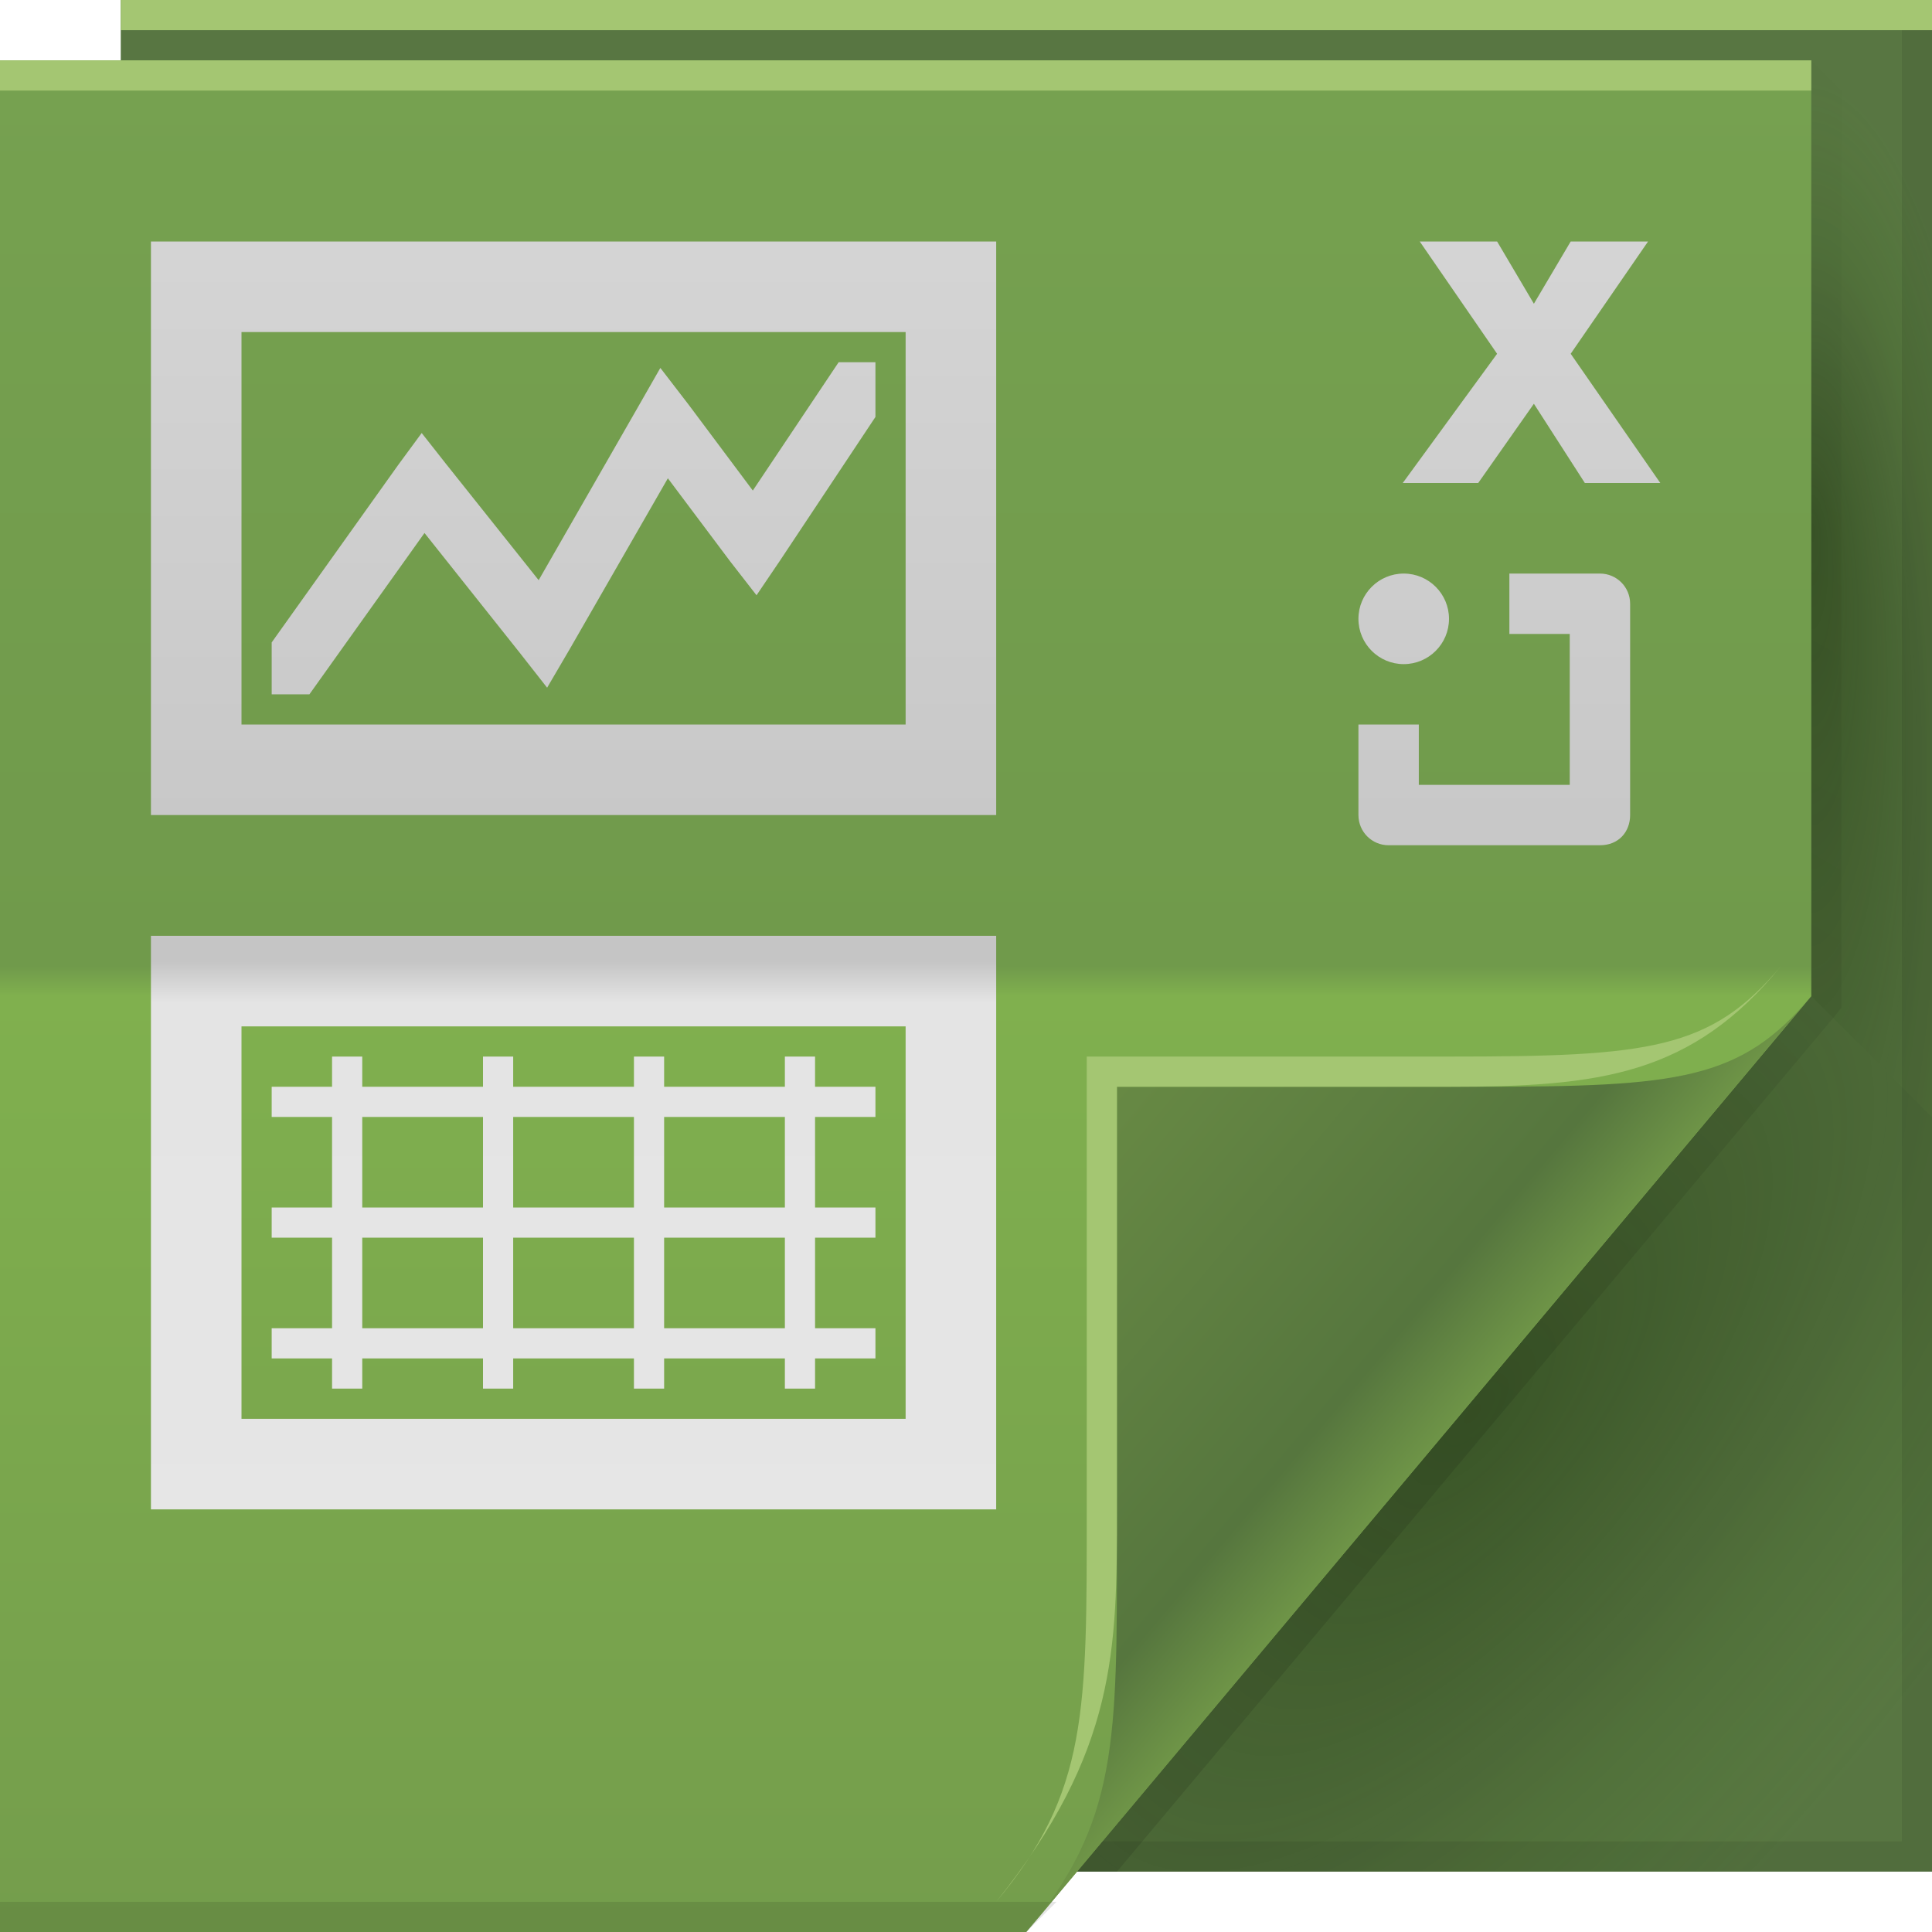<?xml version="1.0" encoding="UTF-8" standalone="no"?>
<!-- Created with Inkscape (http://www.inkscape.org/) -->

<svg
   xmlns:dc="http://purl.org/dc/elements/1.1/"
   xmlns:cc="http://creativecommons.org/ns#"
   xmlns:rdf="http://www.w3.org/1999/02/22-rdf-syntax-ns#"
   xmlns:svg="http://www.w3.org/2000/svg"
   xmlns="http://www.w3.org/2000/svg"
   xmlns:xlink="http://www.w3.org/1999/xlink"
   version="1.1"
   width="64"
   height="64"
   id="svg13094">
  <defs
     id="defs11">
    <radialGradient
       cx="48.242"
       cy="40.919"
       r="14.161"
       fx="40.959"
       fy="40.609"
       id="radialGradient3822-5"
       xlink:href="#radialGradient3996-0"
       gradientUnits="userSpaceOnUse"
       gradientTransform="matrix(-2.0491578e-7,2.159,-0.519,-3.8905836e-8,81.125,-70.946)" />
    <radialGradient
       cx="48.308"
       cy="47.141"
       r="14.161"
       id="radialGradient3996-0"
       gradientUnits="userSpaceOnUse"
       gradientTransform="matrix(0.94,0.775,-1.798,2.18,88.131,-93.366)">
      <stop
         id="stop3954-6"
         style="stop-color:#0e2500;stop-opacity:0.407"
         offset="0" />
      <stop
         id="stop3958-7"
         style="stop-color:#0f2700;stop-opacity:0.156"
         offset="0.5" />
      <stop
         id="stop3956-2"
         style="stop-color:#349200;stop-opacity:0"
         offset="1" />
    </radialGradient>
    <radialGradient
       cx="48.308"
       cy="47.141"
       r="14.161"
       id="radialGradient3373-0"
       xlink:href="#radialGradient3996-0"
       gradientUnits="userSpaceOnUse"
       gradientTransform="matrix(0.94,0.775,-1.798,2.18,88.131,-93.366)" />
    <linearGradient
       x1="45"
       y1="52"
       x2="73"
       y2="4"
       id="linearGradient4308-9"
       gradientUnits="userSpaceOnUse">
      <stop
         id="stop4304-2"
         style="stop-color:#000000;stop-opacity:0.107"
         offset="0" />
      <stop
         id="stop4306-8"
         style="stop-color:#000000;stop-opacity:0"
         offset="1" />
    </linearGradient>
    <linearGradient
       x1="31"
       y1="64"
       x2="31"
       y2="2"
       id="linearGradient3984-4"
       gradientUnits="userSpaceOnUse">
      <stop
         id="stop3099-5"
         style="stop-color:#749d4c;stop-opacity:1"
         offset="0" />
      <stop
         id="stop3875-5"
         style="stop-color:#80b04e;stop-opacity:1"
         offset="0.5" />
      <stop
         id="stop3873-8"
         style="stop-color:#709a4b;stop-opacity:1"
         offset="0.516" />
      <stop
         id="stop3101-9"
         style="stop-color:#76a150;stop-opacity:1"
         offset="1" />
    </linearGradient>
    <linearGradient
       x1="47.833"
       y1="-16.837"
       x2="31.585"
       y2="-39.051"
       id="linearGradient3554-4"
       gradientUnits="userSpaceOnUse"
       gradientTransform="translate(0,64)">
      <stop
         id="stop3988-0"
         style="stop-color:#a4d671;stop-opacity:0.605"
         offset="0" />
      <stop
         id="stop3990-5"
         style="stop-color:#879041;stop-opacity:0"
         offset="1" />
    </linearGradient>
    <linearGradient
       x1="48.992"
       y1="46.125"
       x2="37"
       y2="36"
       id="linearGradient4280-6"
       gradientUnits="userSpaceOnUse">
      <stop
         id="stop4293-9"
         style="stop-color:#6e9447;stop-opacity:1"
         offset="0" />
      <stop
         id="stop4295-7"
         style="stop-color:#56763e;stop-opacity:1"
         offset="0.21" />
      <stop
         id="stop4297-0"
         style="stop-color:#678944;stop-opacity:1"
         offset="1" />
    </linearGradient>
    <linearGradient
       x1="18.313"
       y1="2.348"
       x2="18.313"
       y2="63.818"
       id="linearGradient3238"
       xlink:href="#linearGradient3051-2-8"
       gradientUnits="userSpaceOnUse"
       gradientTransform="translate(-55.897,0)" />
    <linearGradient
       id="linearGradient3051-2-8">
      <stop
         id="stop3053-6-1"
         style="stop-color:#d8d8d8;stop-opacity:1"
         offset="0" />
      <stop
         id="stop3059-8-7"
         style="stop-color:#c5c5c5;stop-opacity:1"
         offset="0.48" />
      <stop
         id="stop3061-2-5"
         style="stop-color:#e4e4e4;stop-opacity:1"
         offset="0.502" />
      <stop
         id="stop3055-1-9"
         style="stop-color:#e7e7e7;stop-opacity:1"
         offset="1" />
    </linearGradient>
  </defs>
  <path
     d="M 4,0 64,0 64,62 4,62 z"
     id="path3960"
     style="fill:#587642;fill-opacity:1;fill-rule:nonzero" />
  <path
     d="m 60,2 4,4 0,31 -4,-4 z"
     id="path3900"
     style="fill:url(#radialGradient3822-5);fill-rule:nonzero" />
  <path
     d="m 60,33 4,4 0,25 -28.323,0 z"
     id="path3934"
     style="fill:url(#radialGradient3373-0);fill-rule:nonzero" />
  <path
     d="M 63,0 V 61 H 4 v 1 H 64 V 0 h -1 z"
     id="path4299"
     style="fill:#000000;fill-opacity:0.079;fill-rule:nonzero" />
  <path
     d="M 60,2 60,33 35,62 37,62 60.781,33.656 61,33.375 61,33 61,3 z"
     id="path3922"
     style="fill:url(#linearGradient4308-9);fill-rule:nonzero" />
  <path
     d="M 0,2 60,2 60,33 34,64 0,64 z"
     id="path3982"
     style="fill:url(#linearGradient3984-4);fill-rule:nonzero" />
  <path
     d="M 0,2 60,2 60,3 0,3 z"
     id="path4052"
     style="color:#000000;fill:#a4c672;fill-opacity:1;fill-rule:nonzero;stroke-width:1;stroke-linecap:butt;stroke-linejoin:miter;stroke-miterlimit:4;stroke-opacity:1;stroke-dasharray:none;stroke-dashoffset:0;marker:none;visibility:visible;display:inline;overflow:visible;enable-background:accumulate" />
  <path
     d="m 0,63 35,0 -1,1 -34,0 z"
     id="path4255"
     style="fill:#000000;fill-opacity:0.103;fill-rule:nonzero" />
  <path
     d="M 4,0 64,0 64,1 4,1 z"
     id="path3878"
     style="color:#000000;fill:#a4c672;fill-opacity:1;fill-rule:nonzero;stroke-width:1;stroke-linecap:butt;stroke-linejoin:miter;stroke-miterlimit:4;stroke-opacity:1;stroke-dasharray:none;stroke-dashoffset:0;marker:none;visibility:visible;display:inline;overflow:visible;enable-background:accumulate" />
  <path
     d="M 34,64 60,33 c -2.329,2.776 -4.361,3 -11,3 H 37 v 15 c 0,6.644 0.044,9.37 -3,13 z"
     id="path4278"
     style="fill:url(#linearGradient4280-6);fill-rule:nonzero" />
  <path
     d="m 59,32 c -2.329,2.776 -4.361,3 -11,3 H 36 v 15 c 0,6.644 0.044,9.37 -3,13 4,-5 4,-8.357 4,-13 V 36 h 11 c 5,0 8.041,-0.382 11,-4 z"
     id="path4282"
     style="fill:#a4c672;fill-opacity:1;fill-rule:nonzero" />
  <path
     d="m 5,8 0,19 28,0 0,-19 z m 42.031,0 2.562,3.719 -3.125,4.281 2.5,0 L 50.812,13.375 52.5,16 55,16 52.031,11.719 54.594,8 52.031,8 50.812,10.062 49.594,8 z M 8,11 30,11 30,24 8,24 z M 27.781,12 24.938,16.25 22.812,13.406 21.875,12.188 21.125,13.5 17.844,19.219 14.781,15.375 13.969,14.344 13.188,15.406 9,21.281 9,23 l 1.25,0 3.812,-5.344 3.156,3.969 0.906,1.156 0.75,-1.281 3.25,-5.656 2.062,2.75 0.875,1.125 L 25.844,18.562 29,13.812 29,12 z M 46,28 c -0.554,0 -1,-0.446 -1,-1 l 0,-3 2,0 0,2 5,0 0,-5 -2,0 0,-2 3,0 c 0.554,0 1,0.446 1,1 l 0,7 c 0,0.554 -0.378,1 -1,1 z m 0.5,-6 C 45.672,22 45,21.328 45,20.5 45,19.672 45.672,19 46.5,19 47.328,19 48,19.672 48,20.5 48,21.328 47.328,22 46.5,22 z M 5,31 5,50 33,50 33,31 z m 3,3 22,0 0,13 -22,0 z m 3,1 0,1 -2,0 0,1 2,0 0,3 -2,0 0,1 2,0 0,3 -2,0 0,1 2,0 0,1 1,0 0,-1 4,0 0,1 1,0 0,-1 4,0 0,1 1,0 0,-1 4,0 0,1 1,0 0,-1 2,0 0,-1 -2,0 0,-3 2,0 0,-1 -2,0 0,-3 2,0 0,-1 -2,0 0,-1 -1,0 0,1 -4,0 0,-1 -1,0 0,1 -4,0 0,-1 -1,0 0,1 -4,0 0,-1 z m 1,2 4,0 0,3 -4,0 z m 5,0 4,0 0,3 -4,0 z m 5,0 4,0 0,3 -4,0 z m -10,4 4,0 0,3 -4,0 z m 5,0 4,0 0,3 -4,0 z m 5,0 4,0 0,3 -4,0 z"
     id="path3858"
     style="color:#000000;fill:url(#linearGradient3238);fill-opacity:1;fill-rule:nonzero;stroke:none;stroke-width:1;marker:none;visibility:visible;display:inline;overflow:visible;enable-background:accumulate" />
</svg>
